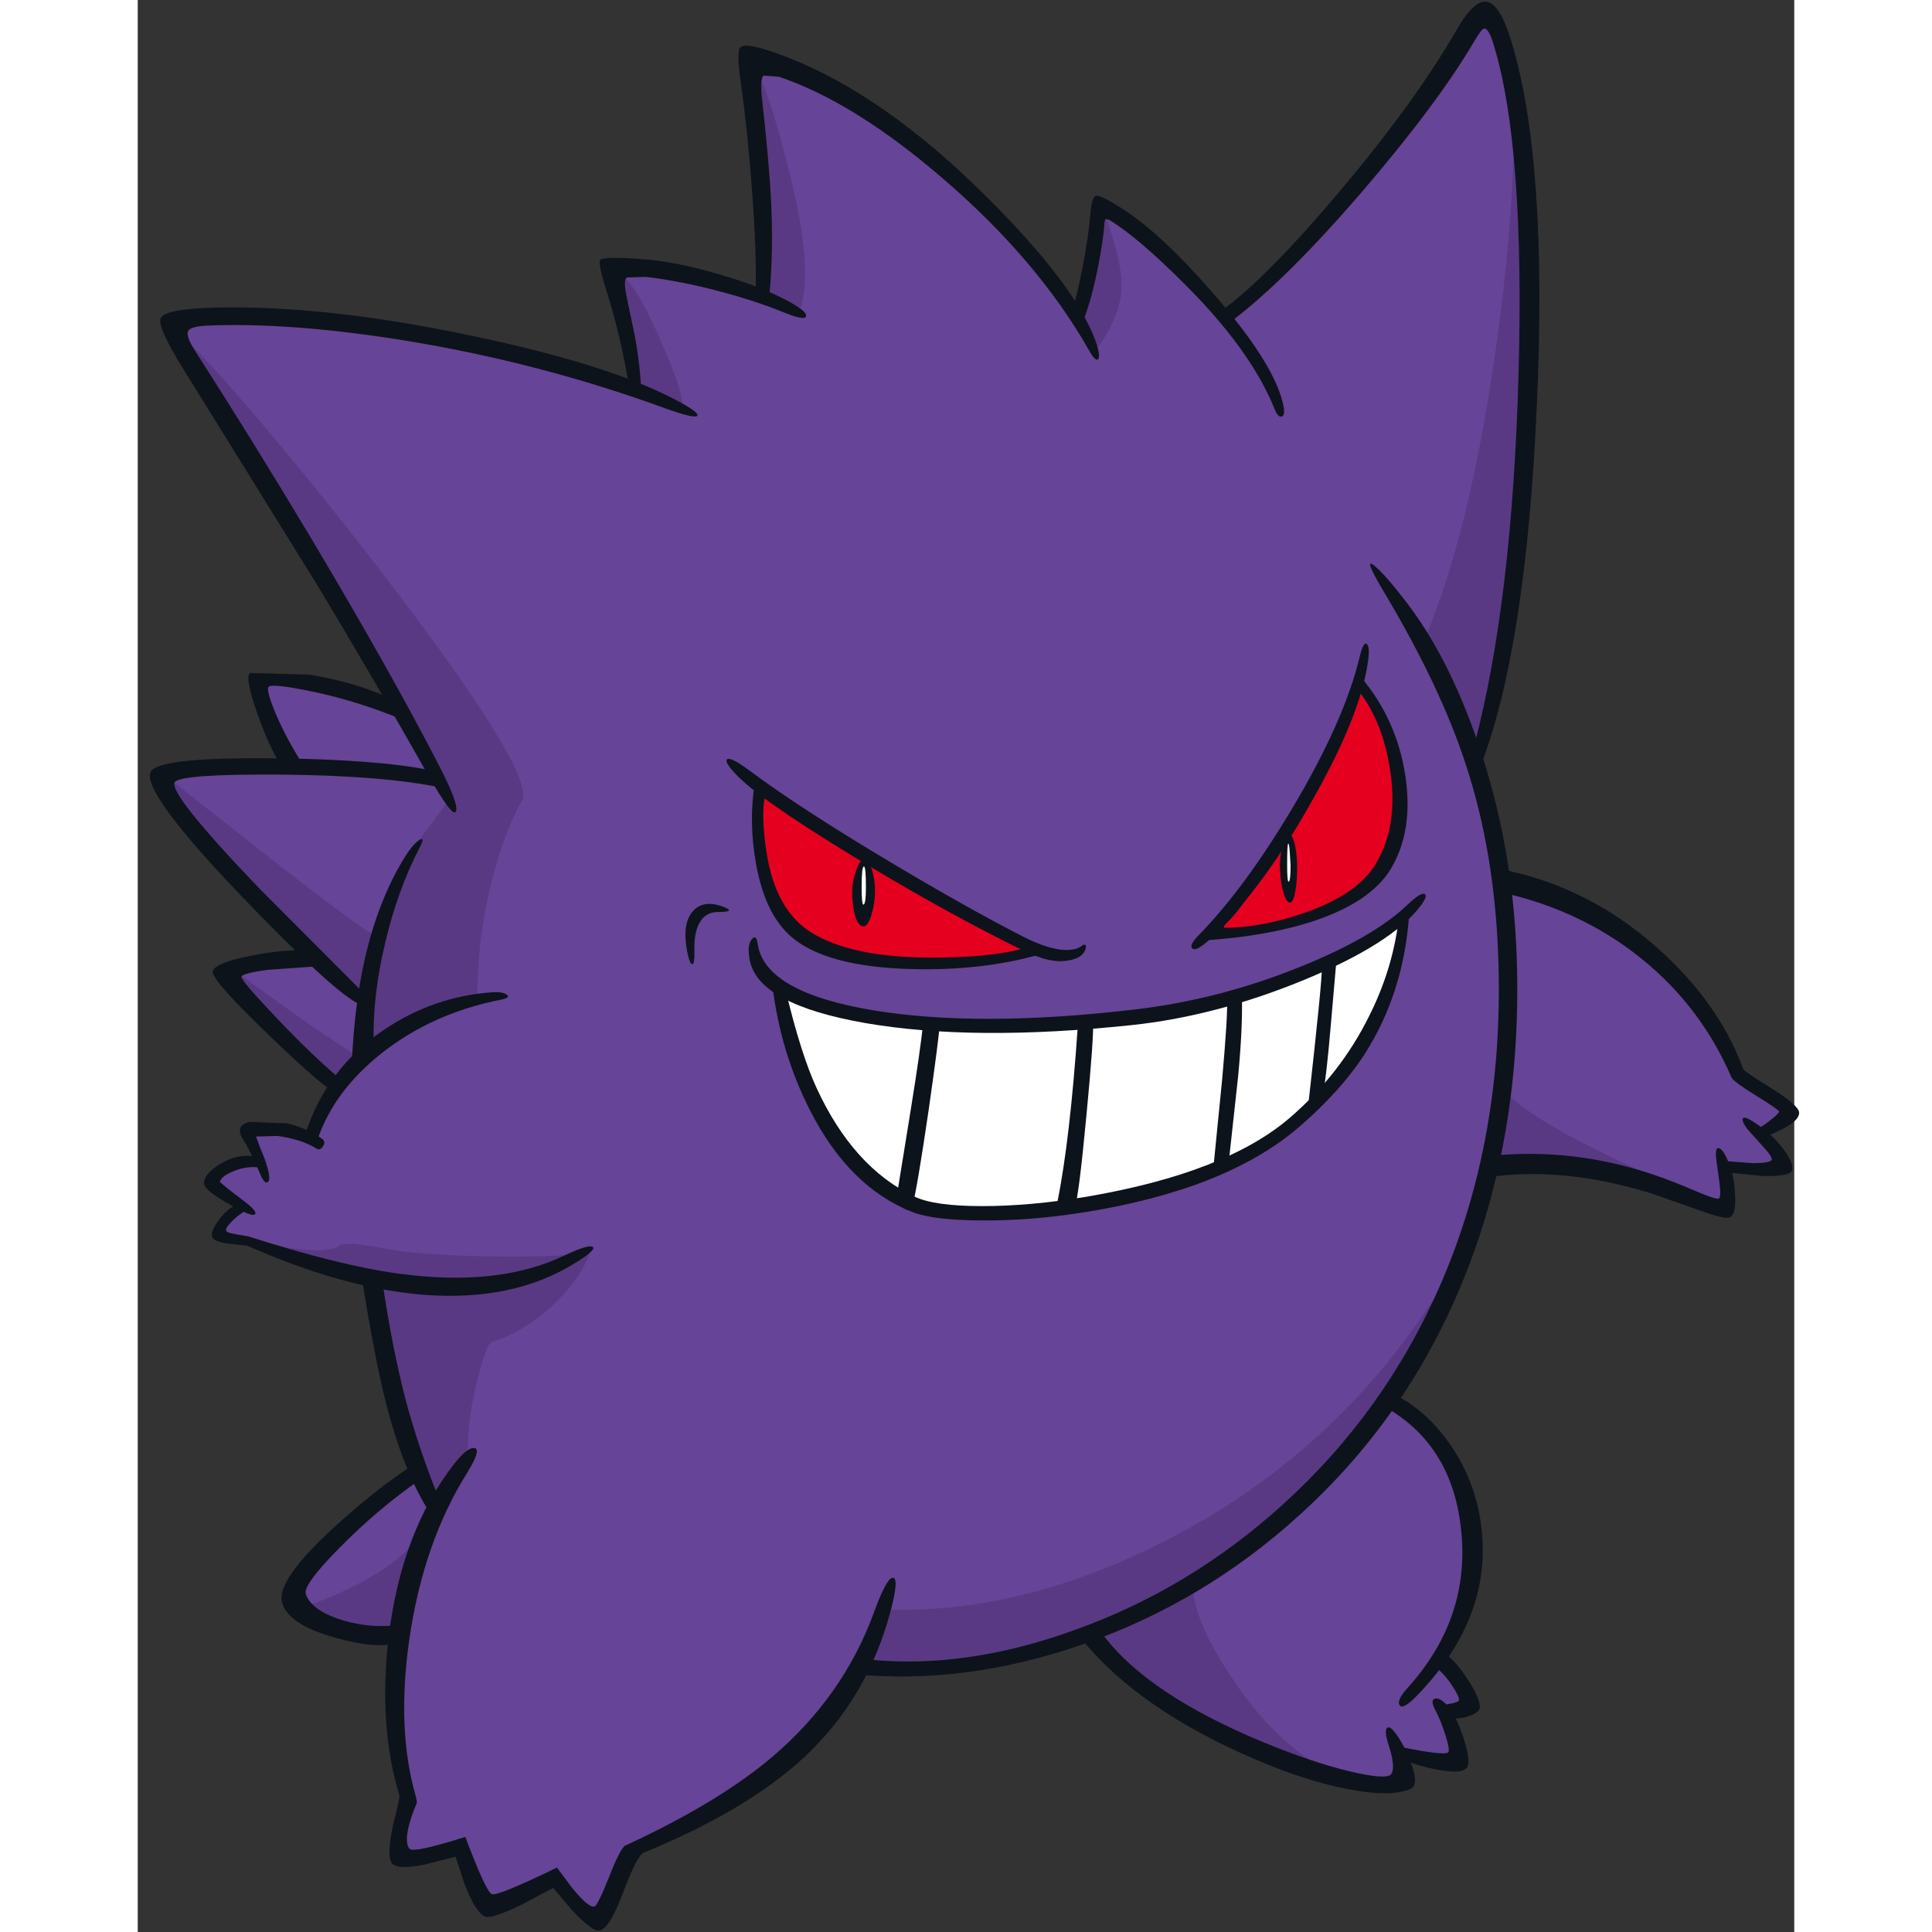<?xml version='1.0' encoding='utf-8'?>
<svg xmlns="http://www.w3.org/2000/svg" version="1.1" id="smonster" width="40px" height="40px" viewBox="-0.1 -0.25 289.25 337.35">
    <rect x="-0.1" y="-0.25" width="289.25" height="337.35" fill="#333333" stroke="none"/>
    <g transform="translate(290,0) scale(-1,1)"><path
        fill="#664497"
        d="M243.1 57.8 Q268.3 53.85 284.55 55.65 L266.55 85.6 Q252.05 109.5 244.6 123.45 249.5 121.55 257.2 119.85 264.4 118.25 269.15 117.9 269.85 117.8 269.85 118.3 L269.6 119.3 Q269.05 121.2 266.95 125.7 L263.3 133.85 273.65 133.25 Q283.6 133.0 285.35 135.65 287.1 138.35 273.4 152.45 L259.0 166.55 Q263.2 166.35 268.45 167.4 273.85 168.5 274.1 169.8 274.35 171.0 263.35 182.45 254.2 192.0 247.4 198.35 249.6 213.0 248.8 225.5 247.85 240.05 242.75 252.55 235.25 271.15 202.5 282.25 185.6 288.0 165.8 290.6 146.8 293.2 125.05 285.5 101.05 276.9 84.0 258.75 68.25 242.0 59.95 221.4 50.35 197.45 51.25 169.4 51.5 160.85 52.75 151.6 54.2 140.5 56.45 133.25 48.0 109.3 47.25 62.5 46.9 42.05 48.5 25.95 50.25 9.0 53.65 2.2 54.2 1.1 54.6 1.15 55.05 1.25 56.05 2.65 70.2 22.85 77.5 32.0 91.4 49.4 100.55 54.85 103.55 49.95 110.85 43.4 118.0 37.0 121.95 35.5 122.1 39.55 123.35 45.35 124.6 51.25 126.2 55.05 136.45 39.95 150.85 28.05 167.15 14.6 182.65 10.7 181.05 18.5 181.05 35.55 181.05 44.05 181.35 51.0 L190.0 48.6 Q200.1 46.2 207.6 46.2 L205.1 56.3 202.25 68.5 Q217.95 61.75 243.1 57.8"/><path
        fill="#664497"
        d="M1.9 193.5 Q2.05 192.65 5.65 190.3 L9.9 187.45 11.05 186.5 Q11.55 186.05 11.85 185.05 12.25 183.6 14.9 179.4 18.6 173.6 23.35 168.75 38.1 153.8 56.7 154.25 61.35 154.4 65.15 162.25 68.65 169.45 70.2 180.25 71.35 188.1 69.0 196.35 66.5 205.0 62.55 204.0 49.9 200.9 32.6 204.45 20.1 207.05 13.5 210.5 12.65 210.95 12.4 207.85 12.2 204.9 12.6 203.95 L8.25 203.55 3.2 203.3 Q2.9 202.85 4.55 200.4 L6.3 198.0 Q1.7 194.95 1.9 193.5"/><path
        fill="#664497"
        d="M125.05 264.3 Q130.45 275.95 126.7 281.5 116.35 296.8 92.9 306.0 84.7 309.25 77.0 310.85 70.3 312.25 69.0 311.65 68.25 311.35 68.65 309.75 L69.75 306.4 63.25 306.8 59.4 306.3 Q59.15 305.9 60.25 302.35 L61.35 298.55 59.8 297.85 Q58.3 297.25 58.2 296.95 57.85 295.9 62.05 290.45 L63.0 289.55 Q61.2 287.15 59.25 280.9 56.5 272.25 57.25 264.8 58.0 257.25 64.8 249.4 72.0 241.15 80.7 239.25 87.2 237.8 94.4 239.3 103.35 241.2 112.05 247.5 119.9 253.25 125.05 264.3"/><path
        fill="#664497"
        d="M171.8 266.85 Q184.0 257.15 194.7 253.95 207.15 250.2 219.25 251.45 231.15 252.65 235.4 257.9 244.2 268.7 245.45 289.1 246.35 304.3 243.7 313.25 244.55 316.2 244.55 320.05 244.55 324.0 243.5 324.4 L238.75 324.3 Q235.05 323.85 233.95 323.15 L231.35 327.9 Q229.5 331.15 228.75 331.6 228.05 332.05 223.0 330.35 L217.55 328.35 Q215.8 330.4 213.1 332.6 210.3 334.8 209.65 334.7 208.6 334.45 204.2 322.95 186.65 315.55 174.55 304.0 162.8 292.75 160.45 281.85 159.35 276.75 171.8 266.85"/><path fill="#664497" d="M253.2 284.3 Q244.75 286.25 239.95 284.4 235.05 282.45 231.9 278.5 228.05 273.65 228.2 267.1 228.35 261.85 233.6 258.5 238.45 255.45 240.9 256.9 242.85 258.1 252.55 266.9 262.95 276.4 262.8 277.75 262.3 282.25 253.2 284.3"/><path
        fill="#664497"
        d="M222.3 173.7 Q236.85 172.5 248.8 182.9 255.65 188.8 259.8 196.45 260.75 198.15 261.7 197.65 263.0 197.0 266.25 196.7 270.15 196.3 271.1 197.55 L270.3 199.95 Q269.4 202.1 269.65 202.1 270.8 202.1 273.75 203.25 277.45 204.7 277.45 206.4 L274.7 208.3 Q271.95 209.9 271.95 210.15 L274.2 212.25 Q276.35 214.15 276.15 214.7 276.0 215.1 273.65 215.85 L271.0 216.65 Q265.4 219.75 255.85 221.95 247.35 223.9 239.5 224.35 233.1 224.75 224.8 223.0 215.7 221.05 211.6 217.85 209.25 215.95 206.5 208.95 202.85 199.7 204.05 191.05 204.85 185.15 212.0 179.25 218.3 174.1 222.3 173.7"/><path
        fill="#ffffff"
        d="M174.0 173.5 Q176.4 172.6 177.1 174.05 177.6 175.15 177.15 177.35 175.65 183.95 172.35 190.75 168.95 197.75 164.9 202.35 163.0 204.45 159.25 206.95 154.65 210.0 151.2 210.75 137.8 213.55 117.25 208.6 96.8 203.65 88.35 195.75 82.15 189.9 77.3 183.0 72.6 176.3 71.2 171.6 70.45 169.1 69.55 164.5 68.55 159.4 69.15 160.05 74.8 165.95 89.8 171.45 104.45 176.8 116.85 177.7 130.25 178.7 143.15 178.3 163.5 177.65 174.0 173.5"/><path fill="#593984" d="M284.05 136.15 Q285.45 135.4 285.85 135.9 286.2 136.35 285.6 137.45 283.45 141.15 269.85 155.65 255.3 171.2 250.65 173.5 L249.55 168.1 248.4 163.3 Q250.95 162.05 265.5 150.75 L284.05 136.15"/><path fill="#593984" d="M251.2 184.6 L260.4 178.45 272.1 170.05 Q273.45 168.9 273.25 170.4 271.95 172.85 264.25 181.0 L255.5 189.95 253.65 187.6 Q252.05 185.9 251.2 184.6"/><path fill="#593984" d="M176.35 29.7 Q179.4 17.6 181.35 13.5 L181.85 12.95 Q182.2 12.65 182.15 13.3 181.3 20.0 180.7 29.95 179.95 43.05 180.65 49.1 180.7 49.7 180.2 50.7 L179.25 51.8 176.15 53.85 Q174.7 54.6 174.25 53.1 172.2 46.2 176.35 29.7"/><path fill="#593984" d="M207.2 49.35 Q207.1 51.8 205.15 59.25 203.2 66.65 203.2 67.5 201.8 67.6 199.15 69.25 196.35 71.0 195.25 71.2 194.1 69.75 199.0 58.75 203.95 47.65 206.15 47.9 L206.75 48.35 Q207.2 48.8 207.2 49.35"/><path fill="#593984" d="M123.2 46.35 Q124.35 51.5 125.65 55.45 L122.9 60.9 Q121.3 59.05 120.1 56.5 118.6 53.45 118.35 50.7 118.05 47.2 119.75 41.65 121.3 36.55 121.9 36.65 121.85 40.1 123.2 46.35"/><path fill="#593984" d="M47.65 27.4 Q48.0 24.55 48.85 22.75 49.7 20.9 49.75 23.4 50.2 43.45 53.9 66.9 58.5 95.9 65.85 112.3 L61.85 120.25 Q58.2 127.25 56.05 132.2 48.35 108.6 46.6 73.7 45.15 45.8 47.65 27.4"/><path fill="#593984" d="M52.4 196.25 L54.15 203.2 Q44.55 202.45 39.0 203.45 36.0 204.0 24.1 207.8 L23.2 207.2 Q22.5 206.5 23.05 206.25 45.8 196.3 51.15 190.5 51.2 191.75 52.4 196.25"/><path
        fill="#593984"
        d="M253.7 222.6 Q245.8 224.55 239.95 224.85 232.75 225.3 223.95 223.25 215.55 221.25 212.7 218.75 221.0 219.4 232.0 219.05 243.3 218.7 248.25 217.5 L252.25 216.95 254.6 217.0 Q256.4 218.8 264.05 217.55 L271.3 215.95 Q264.3 220.05 253.7 222.6"/><path
        fill="#593984"
        d="M109.7 268.3 Q135.15 281.5 159.0 280.8 160.6 280.75 162.75 285.6 164.95 290.45 162.45 290.7 150.45 292.0 136.5 288.7 122.15 285.25 108.6 277.55 77.4 259.8 63.5 228.45 61.9 224.9 61.65 223.75 61.45 222.8 62.3 224.15 79.95 252.8 109.7 268.3"/><path
        fill="#593984"
        d="M106.1 276.55 Q107.55 277.55 113.4 280.05 L122.4 284.0 Q125.35 285.4 117.6 292.4 110.15 299.15 102.7 302.6 98.5 304.55 90.65 306.55 82.95 308.5 84.15 307.8 91.8 303.4 98.7 293.25 105.15 283.8 105.9 277.35 L105.9 276.5 106.1 276.55"/><path fill="#593984" d="M243.7 285.85 Q240.65 267.95 242.75 270.1 246.2 273.7 252.85 276.95 258.2 279.6 261.5 280.3 263.3 280.7 255.9 283.8 248.55 286.9 243.7 285.85"/><path
        fill="#593984"
        d="M251.75 94.2 Q263.25 79.55 272.9 68.5 282.75 57.25 283.65 57.9 278.2 65.35 260.75 94.95 242.5 125.8 235.75 139.45 L241.6 147.3 Q245.3 152.85 246.85 157.6 249.1 164.35 250.75 174.85 252.25 184.8 251.45 184.6 250.0 183.25 244.3 179.9 236.85 175.6 230.8 173.65 230.8 163.7 228.35 153.85 226.15 145.0 222.8 139.15 221.8 132.55 251.75 94.2"/><path
        fill="#593984"
        d="M232.0 224.75 L242.35 224.2 249.8 222.85 Q248.2 235.25 238.55 261.55 234.95 256.45 232.35 254.3 232.8 248.95 230.95 241.35 229.3 234.5 228.3 234.1 221.7 231.9 216.55 226.6 212.15 222.1 211.0 217.9 215.2 220.0 221.75 222.15 228.05 224.15 232.0 224.75"/><path
        fill="#0d131a"
        d="M100.6 53.8 Q101.75 54.65 100.95 55.6 100.1 56.6 99.4 56.05 89.55 48.65 76.0 32.85 63.15 17.85 56.75 7.0 55.5 4.85 55.05 4.75 54.2 4.55 53.25 7.85 47.9 25.6 49.0 65.2 50.1 104.8 56.7 129.8 57.5 133.0 57.2 134.8 56.85 136.65 55.6 133.45 47.7 113.0 45.8 70.6 43.85 27.55 50.35 6.65 52.3 0.35 54.6 0.05 56.85 -0.25 59.85 5.05 67.05 17.5 80.05 32.95 92.7 48.0 100.6 53.8"/><path
        fill="#0d131a"
        d="M125.15 46.6 Q126.15 51.8 127.2 54.65 127.45 55.25 126.55 56.3 125.65 57.35 125.3 56.5 123.7 52.7 122.5 46.75 121.5 41.85 121.3 38.6 L121.15 38.0 120.55 38.1 Q115.6 41.05 107.35 49.3 95.75 60.85 91.6 71.15 90.95 72.8 90.25 72.45 89.55 72.05 90.4 69.2 92.5 62.25 102.25 51.05 111.4 40.5 118.25 36.15 122.0 33.75 122.8 33.95 123.5 34.1 123.75 37.05 124.15 41.55 125.15 46.6"/><path
        fill="#0d131a"
        d="M182.8 33.4 Q182.05 43.9 182.2 49.9 182.25 51.75 181.1 52.2 179.95 52.65 179.8 51.2 179.05 43.6 179.55 34.1 179.9 27.8 181.05 17.35 181.5 13.65 180.85 12.95 L178.15 13.15 Q164.9 17.6 149.25 31.15 132.85 45.3 123.95 61.0 122.85 62.95 122.4 62.45 121.95 61.9 122.85 59.3 126.45 49.4 142.05 33.95 159.85 16.25 176.8 9.7 183.75 7.0 184.85 8.0 185.6 8.6 184.8 14.15 183.6 22.7 182.8 33.4"/><path
        fill="#0d131a"
        d="M202.0 45.0 Q208.6 44.5 209.3 45.1 209.8 45.55 208.45 49.85 205.7 58.6 204.35 67.0 204.15 68.35 203.15 68.75 202.15 69.1 202.2 67.95 202.35 63.7 203.25 58.65 L204.8 51.25 Q205.3 48.65 204.7 48.2 L201.3 48.1 Q195.15 48.85 188.6 50.6 182.45 52.2 177.15 54.35 173.55 55.8 173.4 54.95 173.2 54.15 176.4 52.4 181.25 49.75 188.75 47.6 196.25 45.4 202.0 45.0"/><path
        fill="#0d131a"
        d="M260.05 117.55 L270.45 117.25 Q271.5 117.9 269.2 124.4 267.0 130.55 264.95 133.6 264.25 134.65 262.55 134.35 260.8 134.05 261.3 133.2 264.25 128.55 266.1 124.15 267.85 119.9 267.15 119.6 266.1 119.15 259.65 120.5 251.65 122.15 243.4 125.6 241.9 126.25 242.3 124.9 242.7 123.55 244.65 122.45 250.5 119.2 260.05 117.55"/><path
        fill="#0d131a"
        d="M243.2 59.25 Q219.75 63.1 198.0 71.05 192.85 72.9 192.4 72.35 191.95 71.8 196.2 69.55 208.1 63.3 232.15 58.3 257.2 53.05 276.15 53.45 285.3 53.65 286.1 55.3 286.75 56.8 281.95 64.5 L258.85 101.75 Q249.35 117.5 239.5 134.9 235.1 142.65 234.55 141.45 233.95 140.25 237.55 133.3 245.85 117.2 259.75 93.85 270.45 76.0 280.0 61.15 281.75 58.45 281.3 57.55 280.9 56.75 277.9 56.6 263.25 56.0 243.2 59.25"/><path
        fill="#0d131a"
        d="M56.15 129.25 Q61.3 114.3 68.7 104.75 72.3 100.05 74.15 98.55 76.25 96.8 72.5 103.1 62.65 119.6 58.25 133.1 53.05 148.8 52.5 167.9 51.6 198.4 62.45 223.65 72.15 246.15 90.15 262.45 106.35 277.15 126.45 284.35 145.35 291.2 162.2 289.55 L163.85 290.8 Q165.25 292.05 164.9 292.1 145.6 293.95 125.3 286.95 104.05 279.6 87.25 264.3 68.85 247.65 59.1 224.35 48.3 198.55 49.3 167.25 49.95 147.2 56.15 129.25"/><path
        fill="#0d131a"
        d="M3.5 193.85 Q3.5 194.15 4.9 195.25 6.2 196.3 7.0 196.7 7.75 197.05 7.6 197.95 7.45 198.85 5.85 198.2 -0.1 195.9 0.0 194.0 0.1 192.75 4.8 189.8 9.65 186.8 9.75 186.45 14.05 174.7 25.0 165.05 37.2 154.3 52.5 151.45 54.05 151.15 53.35 153.3 52.6 155.45 51.2 155.75 37.6 158.95 27.4 167.25 17.1 175.6 11.8 187.9 11.5 188.6 7.45 191.1 3.5 193.55 3.5 193.85"/><path
        fill="#0d131a"
        d="M125.3 285.95 Q115.2 298.35 94.75 307.05 86.1 310.75 78.8 312.15 71.35 313.6 67.9 312.15 66.45 311.55 67.55 308.2 68.25 306.0 69.4 304.05 71.15 301.05 71.85 301.4 72.55 301.7 71.7 304.4 71.1 306.15 70.95 307.55 70.8 309.2 71.35 309.65 72.4 310.5 78.7 309.0 85.3 307.35 93.1 304.15 113.85 295.65 121.7 285.0 122.3 284.2 124.1 284.7 125.95 285.15 125.3 285.95"/><path
        fill="#0d131a"
        d="M63.45 298.5 Q62.6 300.1 61.8 302.6 60.95 305.25 61.25 305.7 61.75 306.4 69.75 304.75 71.35 304.65 70.95 305.55 70.65 306.35 69.6 306.8 66.85 308.05 63.2 308.75 58.75 309.6 57.95 308.3 57.3 307.25 58.65 303.1 60.0 299.15 61.25 297.75 62.7 296.1 63.6 296.35 64.5 296.6 63.45 298.5"/><path
        fill="#0d131a"
        d="M57.55 293.5 Q59.85 289.8 62.05 288.3 62.7 287.8 63.7 288.95 64.65 290.05 64.05 290.45 62.05 291.8 60.55 294.15 59.25 296.1 59.4 296.65 59.55 297.0 60.95 297.25 L62.95 297.6 Q63.5 297.7 62.95 298.9 62.35 300.1 61.65 300.05 L58.75 299.7 Q56.45 299.2 55.9 298.3 55.25 297.25 57.55 293.5"/><path
        fill="#0d131a"
        d="M70.35 243.4 Q72.65 242.2 72.95 243.55 73.25 244.9 72.0 245.6 60.45 252.3 59.0 267.1 57.45 282.35 68.3 294.4 70.35 296.65 69.75 297.5 69.2 298.35 66.85 295.95 52.8 281.55 55.75 264.6 57.0 257.55 61.1 251.75 65.0 246.2 70.35 243.4"/><path
        fill="#0d131a"
        d="M158.75 281.45 Q157.1 275.4 158.2 275.25 159.3 275.1 161.55 281.3 166.9 296.0 179.45 306.65 188.9 314.6 204.95 322.0 205.8 322.4 207.8 327.5 209.8 332.5 210.35 332.65 211.35 332.95 214.25 329.4 L216.9 325.85 Q227.2 330.85 228.25 330.5 229.25 330.2 232.9 320.5 241.8 323.3 242.6 322.6 243.25 322.0 243.05 320.05 242.75 317.8 241.4 314.65 241.3 314.35 241.55 313.4 244.95 301.65 242.65 285.8 240.2 269.1 232.6 256.95 230.05 252.85 231.3 252.6 232.55 252.4 235.0 255.55 244.0 267.25 246.25 285.25 248.15 301.0 244.4 313.3 244.3 313.6 245.55 318.55 246.6 323.7 245.8 325.0 244.95 326.35 239.9 325.3 L234.6 323.95 233.1 328.55 Q231.25 333.4 229.6 334.35 228.5 335.0 222.9 332.25 L217.55 329.4 214.25 333.3 Q210.7 337.1 209.45 336.85 207.7 336.5 205.35 330.2 202.9 323.7 201.75 323.25 183.7 315.85 173.75 306.6 162.8 296.4 158.75 281.45"/><path
        fill="#0d131a"
        d="M77.2 118.0 Q79.1 124.5 87.1 139.2 96.15 155.8 102.3 161.75 L104.0 163.3 Q104.65 164.0 103.9 163.95 92.85 163.25 84.7 160.55 74.85 157.25 71.35 151.55 67.25 144.8 68.8 134.95 70.35 125.25 76.55 117.95 L76.8 117.65 Q77.05 117.5 77.2 118.0"/><path fill="#e50020" d="M76.9 120.4 Q78.45 124.9 86.7 140.15 95.95 157.2 99.9 160.85 100.8 161.7 100.25 161.75 94.1 161.75 86.7 159.25 77.15 156.0 73.9 150.55 69.95 143.95 71.4 134.35 72.65 125.85 76.9 120.4"/><path fill="#0d131a" d="M175.95 163.35 Q169.95 168.5 155.4 168.95 142.3 169.35 131.7 166.15 130.55 165.8 131.7 165.55 L134.5 164.8 Q141.25 162.1 161.05 150.2 180.15 138.7 182.35 136.4 183.45 143.25 182.15 150.5 180.6 159.35 175.95 163.35"/><path fill="#e50020" d="M172.45 162.6 Q165.4 166.95 151.55 166.95 141.5 166.95 135.75 165.45 140.15 163.35 158.45 152.4 177.7 140.9 180.5 138.45 181.35 141.85 180.3 148.6 178.75 158.7 172.45 162.6"/><path
        fill="#0d131a"
        d="M181.85 164.55 Q182.1 162.75 182.95 163.85 183.75 164.95 183.2 167.55 181.6 175.15 163.0 178.4 144.1 181.65 116.6 178.75 101.9 177.2 86.55 170.9 71.25 164.6 66.2 158.05 64.75 156.15 65.4 155.85 66.1 155.55 68.35 157.7 74.35 163.45 87.2 168.6 101.15 174.25 115.85 176.0 142.95 179.2 161.45 176.2 180.65 173.05 181.85 164.55"/><path
        fill="#0d131a"
        d="M176.85 173.15 Q177.3 171.25 178.4 170.8 179.45 170.4 179.25 172.0 177.85 183.5 172.75 193.55 165.9 207.05 154.8 211.4 151.15 212.8 143.0 212.85 134.3 212.95 124.65 211.4 100.1 207.45 87.45 196.65 80.0 190.25 75.8 183.7 69.05 173.1 68.1 159.5 68.0 158.5 68.9 159.05 69.8 159.65 70.0 160.85 71.1 169.25 75.1 177.2 80.1 187.3 88.9 194.9 100.1 204.55 124.35 208.7 134.2 210.35 142.65 210.35 151.0 210.35 154.45 208.7 165.2 203.6 171.6 189.65 174.25 183.9 176.85 173.15"/><path fill="#0d131a" d="M90.2 147.5 Q90.75 149.5 90.65 151.4 90.55 153.9 90.05 155.6 89.55 157.35 88.9 157.35 88.3 157.35 87.95 155.25 87.65 153.5 87.65 151.35 87.65 149.25 88.0 147.45 88.45 145.45 89.05 145.45 89.7 145.45 90.2 147.5"/><path
        fill="#0d131a"
        d="M165.35 155.45 Q165.35 157.55 164.95 159.25 164.4 161.5 163.35 161.5 162.55 161.5 161.9 159.2 161.35 157.2 161.35 155.35 161.35 153.55 161.85 151.8 162.45 149.85 163.25 149.85 164.05 149.85 164.7 151.85 165.35 153.7 165.35 155.45"/><path fill="#0d131a" d="M83.15 191.1 Q82.5 187.15 81.85 179.6 L80.8 167.5 Q80.7 166.3 82.05 167.05 83.45 167.75 83.35 168.8 83.25 170.8 85.75 193.05 85.75 194.0 84.7 193.75 83.55 193.45 83.15 191.1"/><path fill="#0d131a" d="M100.75 188.25 L102.25 203.35 Q102.4 204.65 101.05 204.0 99.65 203.3 99.45 201.35 L97.95 187.6 Q97.15 179.2 97.3 173.7 97.35 172.35 98.65 172.8 100.0 173.25 99.9 174.6 99.75 177.0 100.75 188.25"/><path fill="#0d131a" d="M124.45 194.55 Q123.1 180.45 123.3 178.0 123.4 176.85 124.65 177.2 125.9 177.6 125.95 178.85 127.3 198.7 129.55 209.85 129.85 211.4 128.4 211.6 127.0 211.8 126.5 210.6 125.8 208.9 124.45 194.55"/><path fill="#0d131a" d="M152.0 193.6 Q150.15 180.65 150.1 178.85 150.05 177.5 151.5 177.55 152.9 177.6 153.0 178.65 153.35 182.55 155.15 193.7 L157.4 207.6 Q157.7 209.7 156.45 210.65 155.2 211.55 154.8 210.2 154.0 207.2 152.0 193.6"/><path fill="#0d131a" d="M228.05 173.0 Q238.45 173.7 247.15 179.6 257.3 186.45 260.95 198.1 261.25 199.0 260.2 199.5 259.15 200.0 258.7 198.7 255.8 190.2 247.45 183.6 238.6 176.65 226.65 174.3 224.95 173.95 225.65 173.45 226.35 172.9 228.05 173.0"/><path
        fill="#0d131a"
        d="M238.95 134.25 Q248.55 132.3 267.2 132.15 287.0 132.0 287.9 134.65 289.15 138.25 272.25 155.95 256.2 172.7 251.6 175.0 L250.05 174.9 Q249.75 174.15 251.35 172.45 L268.95 154.8 Q284.75 138.3 283.65 136.35 282.8 134.9 265.4 135.0 247.15 135.15 237.0 137.3 235.65 137.6 236.65 136.05 237.6 134.5 238.95 134.25"/><path fill="#0d131a" d="M192.9 165.8 Q193.0 162.3 191.8 160.55 190.8 159.05 188.9 159.0 185.35 159.0 187.95 158.05 191.4 156.8 193.2 158.9 195.1 161.1 194.15 165.95 193.75 168.0 193.3 168.1 192.85 168.2 192.9 165.8"/><path
        fill="#0d131a"
        d="M267.5 169.1 L257.55 168.4 Q256.65 168.4 257.3 167.15 257.95 165.85 259.5 165.75 264.25 165.4 270.4 166.65 276.5 167.85 277.0 169.3 277.45 170.65 267.4 180.3 257.55 189.8 255.8 190.3 255.2 190.5 254.5 189.7 253.8 188.95 254.5 188.35 259.35 184.35 265.95 177.4 272.15 170.85 272.0 170.3 271.8 169.7 267.5 169.1"/><path
        fill="#0d131a"
        d="M245.0 286.55 Q242.85 285.65 242.8 284.55 242.75 283.35 245.45 283.6 250.5 284.0 255.15 282.4 259.85 280.75 260.75 278.1 261.3 276.5 254.8 269.95 248.15 263.2 240.65 258.0 240.05 257.55 240.7 256.35 241.3 255.1 241.8 255.4 248.55 259.75 256.0 266.6 265.9 275.7 264.9 279.55 263.9 283.4 255.65 285.7 248.1 287.8 245.0 286.55"/><path
        fill="#0d131a"
        d="M8.1 195.55 Q9.7 194.55 9.85 195.1 10.0 195.6 9.05 196.9 L6.35 199.9 Q4.55 201.85 4.8 202.3 5.15 202.85 8.1 202.85 L13.4 202.45 Q13.7 202.4 13.8 203.35 13.9 204.25 13.35 204.4 L6.25 205.1 Q1.85 205.15 1.35 204.3 0.7 203.3 2.5 200.75 4.5 197.85 8.1 195.55"/><path
        fill="#0d131a"
        d="M53.65 201.55 Q54.7 201.65 55.2 203.6 55.7 205.5 54.25 205.3 41.2 203.4 25.9 208.1 L16.65 211.35 Q12.8 212.7 12.1 212.3 10.95 211.7 11.2 208.2 11.35 205.25 12.1 203.3 13.15 200.45 14.0 200.25 14.8 200.0 14.4 202.7 L13.9 206.35 Q13.6 208.65 14.0 209.0 14.3 209.3 17.4 208.0 22.3 205.9 25.45 204.85 39.35 200.15 53.65 201.55"/><path
        fill="#0d131a"
        d="M270.5 195.65 Q273.35 196.2 271.6 198.9 270.55 200.45 268.7 204.8 267.95 206.55 267.4 206.15 266.8 205.75 267.55 203.3 267.9 202.05 268.75 200.1 L269.45 198.2 265.7 198.1 Q261.55 198.65 258.8 200.35 258.25 200.65 257.75 199.9 257.25 199.1 257.85 198.65 260.35 196.8 264.05 195.9 L270.5 195.65"/><path
        fill="#0d131a"
        d="M278.55 206.25 Q278.65 207.8 271.7 211.3 269.7 212.25 269.55 211.65 269.45 211.1 271.25 209.7 L274.25 207.4 275.75 206.15 Q275.6 205.2 273.5 204.3 271.0 203.2 268.2 203.7 267.4 203.85 267.8 202.95 268.15 202.05 269.35 201.75 272.4 201.05 275.55 202.9 278.4 204.6 278.55 206.25"/><path
        fill="#0d131a"
        d="M270.75 210.25 L272.4 210.05 Q274.1 210.35 275.85 212.65 277.55 214.9 277.05 215.85 276.7 216.6 273.95 216.95 L271.0 217.25 Q254.1 224.75 240.0 225.85 224.5 227.0 213.75 220.3 209.85 217.9 210.7 217.45 211.55 217.05 215.65 219.0 227.15 224.5 244.45 222.15 254.65 220.8 270.75 215.65 L273.05 215.25 Q274.55 215.0 274.65 214.65 274.85 214.2 273.65 213.0 272.4 211.75 270.8 210.85 270.3 210.6 270.75 210.25"/><path
        fill="#0d131a"
        d="M250.95 222.95 Q248.75 236.9 246.75 244.75 243.7 256.65 239.2 263.75 237.6 266.3 237.25 264.55 236.9 262.9 237.7 260.95 241.1 252.45 243.3 244.25 245.6 235.45 247.35 223.75 247.5 222.65 249.3 222.25 251.15 221.85 250.95 222.95"/><path fill="#0d131a" d="M240.95 147.9 Q239.75 145.65 241.05 146.5 242.3 147.4 243.95 150.2 248.25 157.5 250.45 167.2 252.2 174.9 252.7 184.95 252.85 188.5 250.9 185.95 248.85 183.4 248.9 181.65 249.1 173.5 246.85 164.2 244.7 155.15 240.95 147.9"/><path fill="#ffffff" d="M88.95 148.45 Q89.05 147.05 89.2 147.05 89.4 147.05 89.4 150.75 89.4 153.7 89.15 153.7 88.8 153.7 88.8 150.9 L88.95 148.45"/><path fill="#ffffff" d="M163.7 154.65 Q163.7 157.9 163.35 157.7 162.95 157.5 162.95 154.7 162.95 151.05 163.3 151.05 163.7 151.05 163.7 154.65"/><path
        fill="#0d131a"
        d="M185.65 134.95 Q181.75 139.15 165.8 148.9 150.6 158.2 137.05 164.95 133.95 166.5 132.2 167.05 129.65 167.85 127.55 167.45 125.2 167.05 124.65 165.6 124.45 165.1 124.6 164.75 L125.0 164.7 Q126.25 165.9 129.1 165.55 131.85 165.15 135.4 163.35 145.1 158.4 158.75 150.25 174.5 140.85 183.35 134.25 186.45 131.95 187.15 132.3 187.8 132.7 185.65 134.95"/><path fill="#0d131a" d="M76.7 114.3 Q79.35 125.5 88.45 140.8 96.8 154.8 104.75 162.95 106.65 164.85 105.9 165.4 105.1 165.95 102.2 163.1 93.25 154.25 84.95 139.4 76.6 124.65 75.3 115.35 74.9 112.7 75.5 112.2 76.05 111.7 76.7 114.3"/></g>
</svg>
